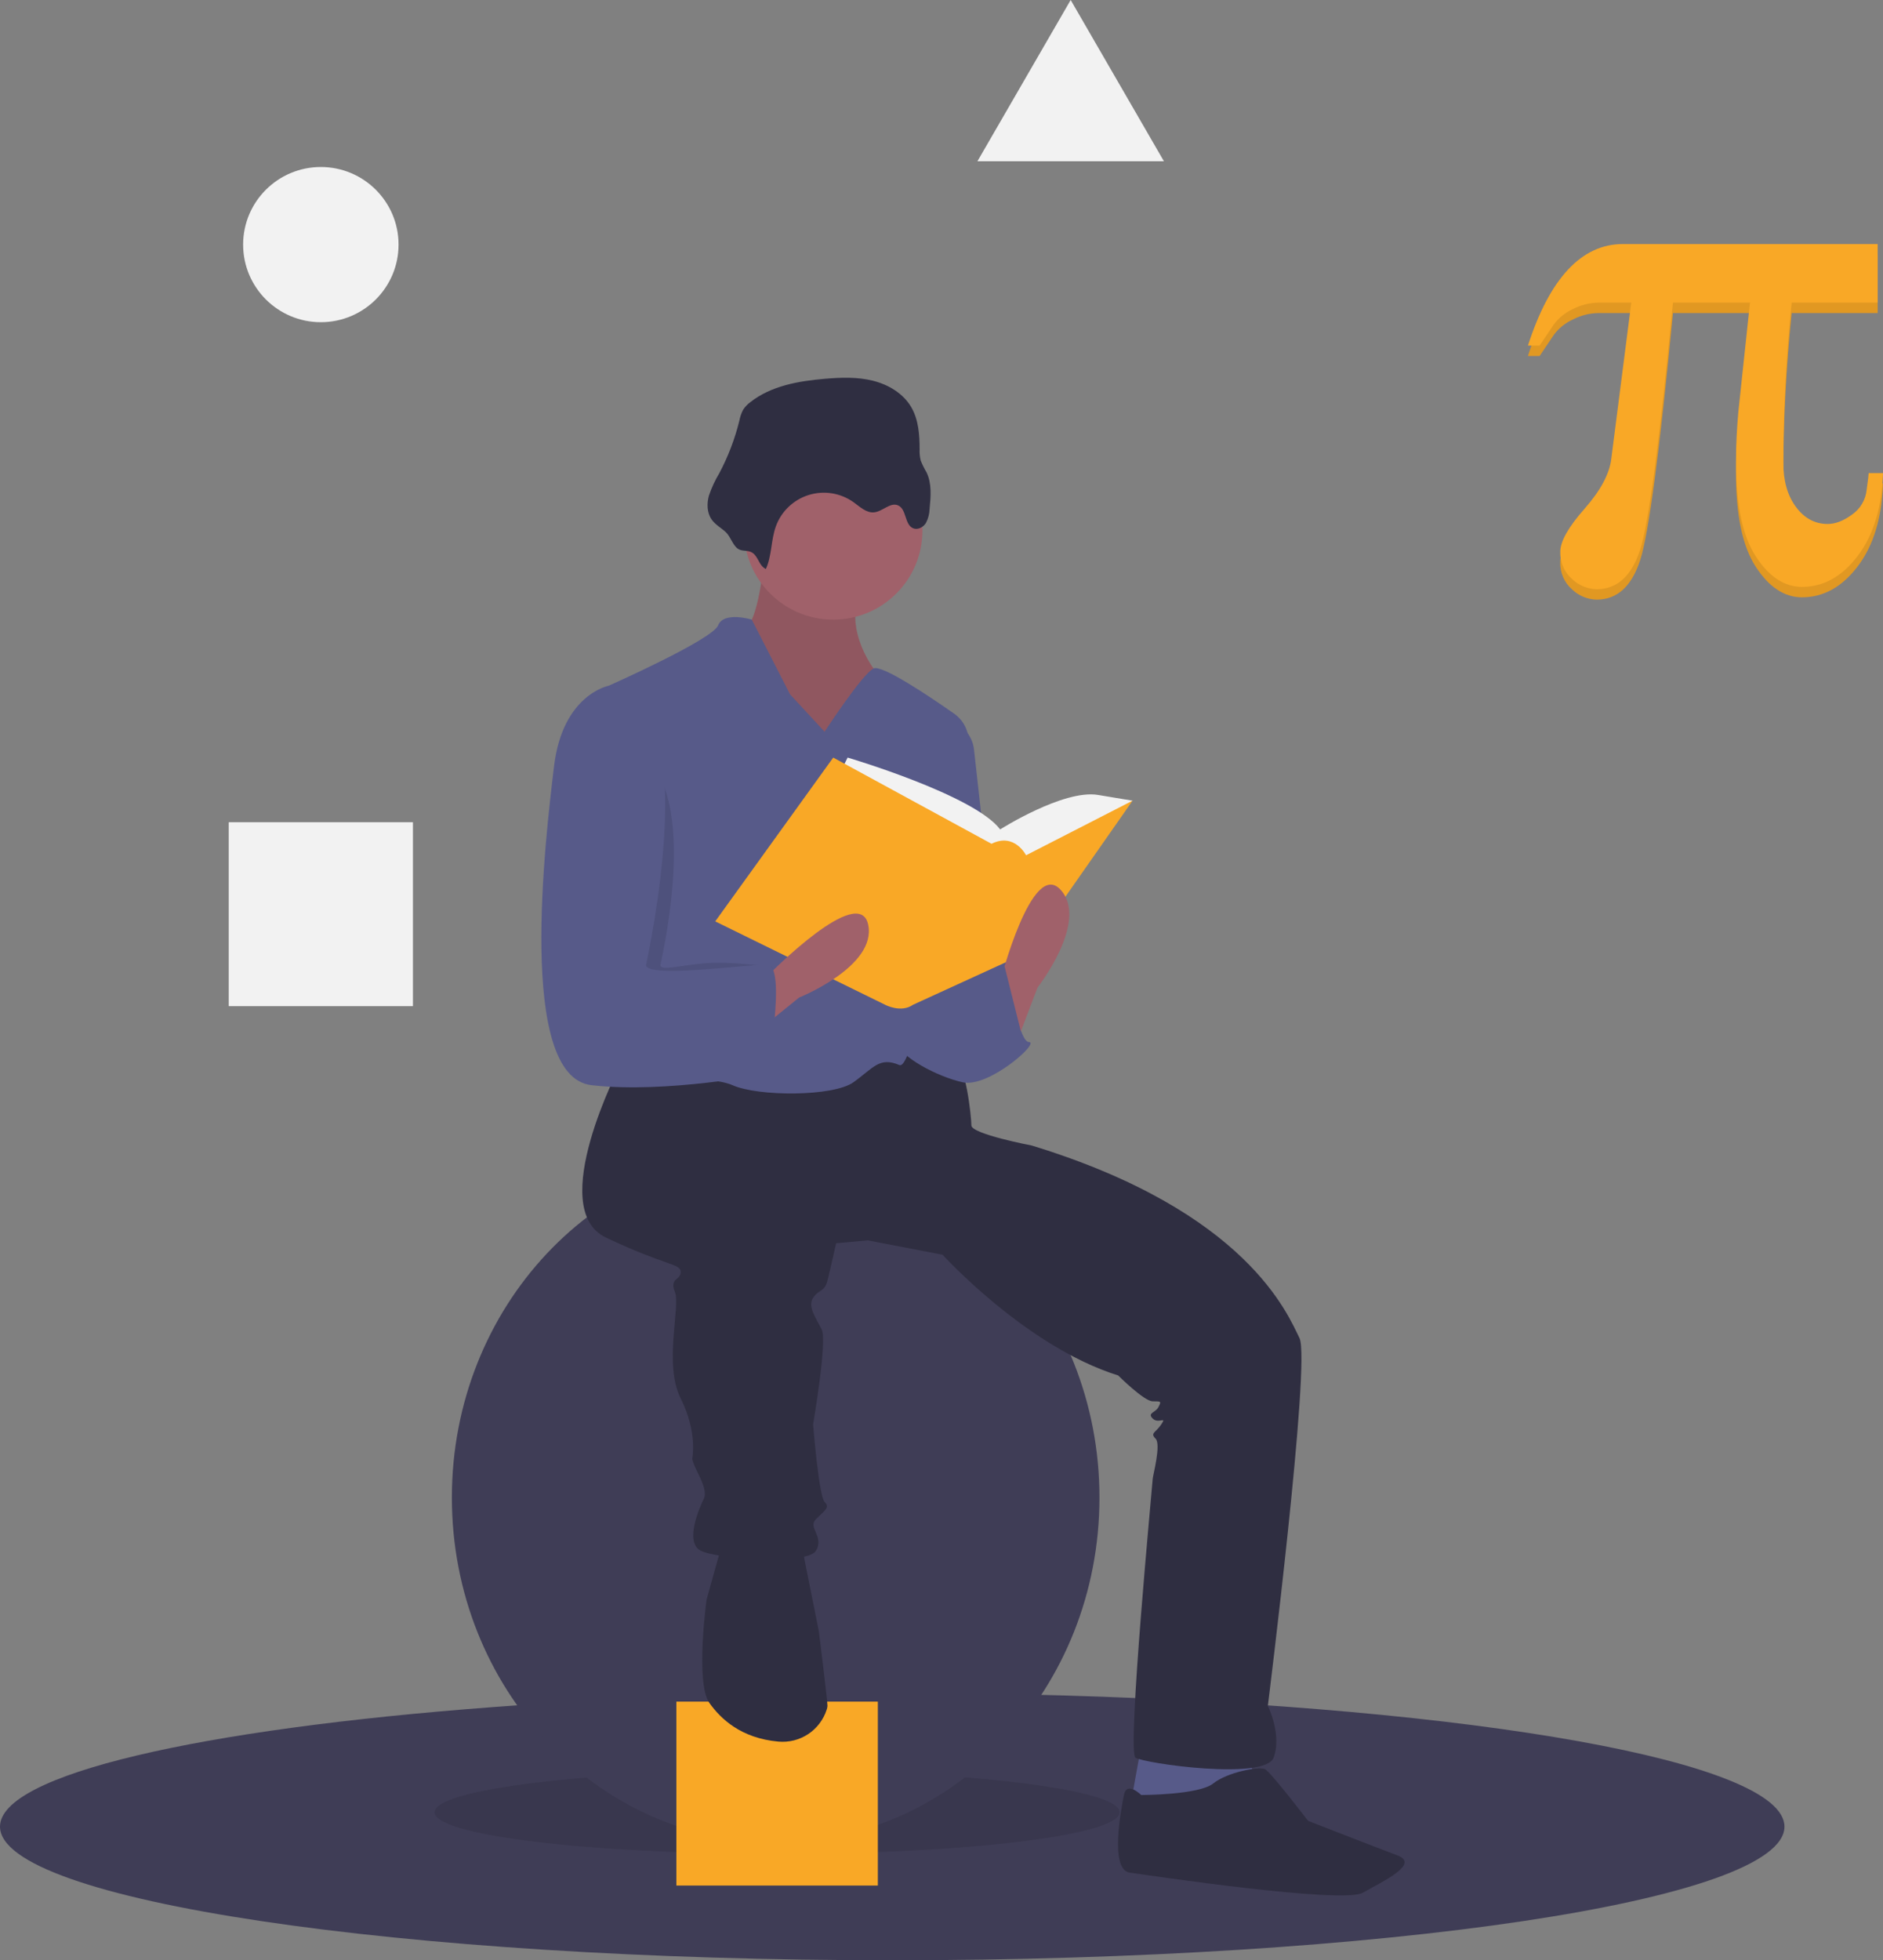 <svg width="222" height="231" viewBox="0 0 222 231" fill="none" xmlns="http://www.w3.org/2000/svg">
<rect x="0" y="0" width="222" height="231" fill="#808080" stroke="none"/>
<g clip-path="url(#clip0_13_7)">
<path d="M210.383 215.253C210.383 223.949 163.287 231 105.191 231C47.095 231 0 223.949 0 215.253C0 209.096 23.607 203.762 58.011 201.175C72.199 200.105 88.228 199.505 105.191 199.505C112.164 199.505 118.978 199.607 125.568 199.8C173.912 201.222 210.383 207.599 210.383 215.253Z" fill="#3F3D56"/>
<path opacity="0.1" d="M91.618 218.47C113.919 218.47 131.998 216.271 131.998 213.559C131.998 210.847 113.919 208.649 91.618 208.649C69.317 208.649 51.238 210.847 51.238 213.559C51.238 216.271 69.317 218.47 91.618 218.47Z" fill="black"/>
<path d="M91.449 217.115C112.532 217.115 129.623 198.921 129.623 176.477C129.623 154.033 112.532 135.838 91.449 135.838C70.365 135.838 53.274 154.033 53.274 176.477C53.274 198.921 70.365 217.115 91.449 217.115Z" fill="#3F3D56"/>
<path d="M103.495 200.521H79.742V222.195H103.495V200.521Z" fill="#F9A826"/>
<path d="M134.543 205.771L133.186 213.221L142.008 214.575L147.777 211.189L147.438 205.771H134.543Z" fill="#575A89"/>
<path d="M90.091 65.906C90.091 65.906 89.413 73.695 87.716 74.034C86.019 74.373 91.449 87.919 91.449 87.919H99.592L106.04 86.226L102.986 78.775C102.986 78.775 98.914 73.357 101.968 68.954C105.022 64.552 90.091 65.906 90.091 65.906Z" fill="#A0616A"/>
<path opacity="0.1" d="M90.091 65.906C90.091 65.906 89.413 73.695 87.716 74.034C86.019 74.373 91.449 87.919 91.449 87.919H99.592L106.04 86.226L102.986 78.775C102.986 78.775 98.914 73.357 101.968 68.954C105.022 64.552 90.091 65.906 90.091 65.906Z" fill="black"/>
<path d="M73.125 125.509C73.125 125.509 64.302 142.442 71.428 145.829C78.554 149.215 80.251 148.877 80.251 149.893C80.251 150.908 78.894 150.57 79.572 152.263C80.251 153.956 78.215 160.729 80.251 164.793C82.287 168.857 81.608 171.905 81.608 171.905C81.608 171.905 81.608 172.244 82.287 173.598C82.965 174.953 83.305 175.969 82.965 176.646C82.626 177.323 80.59 181.726 82.626 182.742C84.662 183.758 95.181 184.435 96.199 182.742C97.217 181.049 95.181 180.033 96.199 179.017C97.217 178.001 97.896 177.662 97.217 176.985C96.538 176.307 95.86 167.841 95.86 167.841C95.86 167.841 97.556 158.02 96.878 156.666C96.199 155.311 95.181 153.956 95.86 152.94C96.538 151.924 97.217 152.263 97.556 150.908C97.896 149.554 98.575 146.506 98.575 146.506L102.307 146.167L111.13 147.861C111.13 147.861 120.97 158.698 131.828 162.084C131.828 162.084 134.882 165.132 135.9 165.132C136.918 165.132 136.918 165.132 136.579 165.809C136.24 166.487 135.222 166.487 135.9 167.164C136.579 167.841 137.597 166.825 136.918 167.841C136.24 168.857 135.561 168.857 136.24 169.534C136.918 170.212 135.9 173.937 135.9 174.276C135.9 174.614 132.846 206.448 133.864 207.125C134.882 207.802 149.134 209.834 150.152 207.125C151.17 204.416 149.473 201.029 149.473 201.029C149.473 201.029 154.563 160.391 153.206 157.682C151.849 154.972 147.098 142.781 121.649 134.992C121.649 134.992 114.523 133.637 114.523 132.621C114.523 131.605 113.844 125.171 112.487 124.832C111.13 124.494 103.325 124.155 103.325 124.155L93.485 127.203L79.912 124.832L73.125 125.509Z" fill="#2F2E41"/>
<path d="M85.001 182.403L83.305 188.499C83.305 188.499 81.947 198.32 83.644 200.691C84.977 202.553 87.356 204.832 91.769 205.233C93.006 205.346 94.244 205.034 95.279 204.35C96.315 203.665 97.085 202.648 97.463 201.468C97.513 201.326 97.545 201.179 97.556 201.029C97.556 200.352 96.538 192.224 96.538 192.224L94.842 183.758L94.502 181.387L85.001 182.403Z" fill="#2F2E41"/>
<path d="M134.543 211.527C134.543 211.527 132.846 209.834 132.507 211.527C132.168 213.221 130.81 220.332 133.186 220.671C135.561 221.01 158.296 224.396 160.671 223.042C163.047 221.687 167.458 219.655 164.743 218.639C162.029 217.623 154.224 214.575 154.224 214.575C154.224 214.575 149.813 208.818 149.134 208.48C148.455 208.141 144.723 208.818 143.026 210.173C141.33 211.527 134.543 211.527 134.543 211.527Z" fill="#2F2E41"/>
<path d="M98.235 73.018C104.045 73.018 108.754 68.318 108.754 62.52C108.754 56.722 104.045 52.022 98.235 52.022C92.426 52.022 87.716 56.722 87.716 62.52C87.716 68.318 92.426 73.018 98.235 73.018Z" fill="#A0616A"/>
<path d="M97.217 86.226L93.145 81.823L88.632 73.018C88.632 73.018 85.341 72.002 84.662 73.695C83.983 75.389 71.768 80.807 71.768 80.807C71.768 80.807 74.822 109.254 73.464 111.963C72.107 114.673 69.732 125.51 71.768 126.525C73.804 127.541 83.305 126.525 86.359 127.88C89.413 129.235 98.235 129.235 100.61 127.541C102.986 125.848 103.664 124.494 106.04 125.51C108.062 126.374 112.789 96.805 114.15 87.993C114.265 87.253 114.17 86.496 113.875 85.807C113.581 85.118 113.099 84.525 112.485 84.095C109.44 81.964 103.956 78.291 102.986 78.775C101.628 79.453 97.217 86.226 97.217 86.226Z" fill="#575A89"/>
<path d="M111.808 84.871C112.605 85.07 113.322 85.507 113.862 86.124C114.403 86.742 114.741 87.509 114.832 88.324L117.577 112.979C117.577 112.979 110.79 127.541 107.397 117.72C104.004 107.9 111.808 84.871 111.808 84.871Z" fill="#575A89"/>
<path d="M111.13 115.35L118.595 113.318C118.595 113.318 119.952 122.8 121.309 122.8C122.667 122.8 116.559 128.219 113.505 127.541C110.451 126.864 106.04 124.494 105.7 122.8C105.361 121.107 108.754 113.995 108.754 113.995L111.13 115.35Z" fill="#575A89"/>
<path d="M90.294 67.049C91.01 65.475 90.885 63.639 91.477 62.014C91.793 61.144 92.307 60.359 92.978 59.721C93.649 59.082 94.459 58.606 95.344 58.331C96.23 58.057 97.167 57.99 98.083 58.136C98.998 58.283 99.868 58.639 100.623 59.176C101.383 59.717 102.146 60.478 103.074 60.374C104.074 60.263 104.966 59.15 105.885 59.558C106.904 60.01 106.629 61.833 107.662 62.254C108.205 62.475 108.847 62.134 109.16 61.639C109.434 61.118 109.584 60.541 109.597 59.953C109.739 58.509 109.868 56.98 109.24 55.671C108.976 55.227 108.746 54.764 108.552 54.286C108.442 53.84 108.398 53.379 108.421 52.92C108.415 51.222 108.291 49.451 107.435 47.984C106.485 46.356 104.729 45.315 102.897 44.861C101.065 44.407 99.146 44.477 97.265 44.636C94.156 44.898 90.913 45.461 88.463 47.39C88.13 47.633 87.844 47.934 87.617 48.278C87.402 48.686 87.25 49.125 87.167 49.578C86.637 51.731 85.843 53.81 84.802 55.768C84.302 56.598 83.893 57.48 83.582 58.398C83.323 59.331 83.34 60.394 83.884 61.195C84.327 61.848 85.034 62.196 85.591 62.73C86.141 63.258 86.399 64.275 87.01 64.676C87.543 65.025 88.181 64.779 88.724 65.149C89.422 65.625 89.472 66.668 90.294 67.049Z" fill="#2F2E41"/>
<path d="M98.914 91.305L99.932 89.274C99.932 89.274 114.862 93.676 117.916 97.74C117.916 97.74 125.381 92.999 129.453 93.676L133.525 94.353L120.97 105.529L105.022 104.174L98.914 91.305Z" fill="#F2F2F2"/>
<path d="M98.235 89.274L84.323 108.577L104.343 118.398C104.343 118.398 106.215 119.414 107.654 118.398L120.97 112.302L133.525 94.353L120.97 100.788C120.97 100.788 119.613 98.079 116.898 99.433L98.235 89.274Z" fill="#F9A826"/>
<path d="M119.613 123.478L122.327 116.366C122.327 116.366 128.435 108.577 125.042 104.852C121.649 101.126 117.916 115.689 117.916 115.689L119.613 123.478Z" fill="#A0616A"/>
<path d="M88.292 122.343L94.215 117.55C94.215 117.55 103.415 113.871 102.352 108.949C101.289 104.028 90.74 114.755 90.74 114.755L88.292 122.343Z" fill="#A0616A"/>
<path opacity="0.1" d="M73.634 88.088H73.295C73.295 88.088 68.035 81.823 67.017 90.29C65.999 98.756 62.606 126.864 71.428 127.88C80.251 128.896 86.528 123.647 86.528 123.647C86.528 123.647 92.975 113.826 90.6 113.826C89.451 113.826 86.325 113.311 83.474 113.487C80.433 113.676 77.7 114.531 77.876 113.657C78.215 111.963 83.135 90.459 73.634 88.088Z" fill="black"/>
<path d="M73.125 81.485L71.768 80.807C71.768 80.807 66.338 81.823 65.32 90.29C64.302 98.756 60.909 126.864 69.732 127.88C78.554 128.896 90.431 126.525 90.431 126.525C90.431 126.525 92.806 113.657 90.431 113.657C88.055 113.657 75.84 115.35 76.179 113.657C76.518 111.963 82.626 83.855 73.125 81.485Z" fill="#575A89"/>
<path d="M114.692 119.583L118.434 113.86L120.8 123.308L114.692 126.018V119.583Z" fill="#575A89"/>
<path d="M37.826 37.968C42.886 37.968 46.988 33.874 46.988 28.824C46.988 23.774 42.886 19.68 37.826 19.68C32.766 19.68 28.664 23.774 28.664 28.824C28.664 33.874 32.766 37.968 37.826 37.968Z" fill="#F2F2F2"/>
<path d="M48.684 96.893H26.967V118.567H48.684V96.893Z" fill="#F2F2F2"/>
<path d="M126.23 0L131.726 9.502L137.223 19.003H126.23H115.236L120.733 9.502L126.23 0Z" fill="#F2F2F2"/>
<path d="M222 56.971C221.869 61.025 220.879 64.274 219.033 66.719C217.185 69.164 214.991 70.386 212.449 70.387C210.379 70.387 208.564 69.19 207.005 66.797C205.446 64.405 204.667 60.724 204.667 55.755C204.667 54.657 204.693 53.611 204.745 52.617C204.798 51.624 204.863 50.682 204.942 49.793L206.318 36.888H197.238C195.666 53.206 194.376 62.914 193.367 66.013C192.358 69.112 190.648 70.661 188.238 70.661C187.15 70.635 186.111 70.201 185.329 69.445C184.876 69.044 184.517 68.548 184.279 67.991C184.041 67.435 183.93 66.833 183.954 66.229C183.954 65.026 184.903 63.346 186.803 61.188C188.703 59.031 189.757 57.063 189.967 55.285L192.325 36.888H188.513C187.438 36.894 186.38 37.156 185.428 37.652C184.55 38.054 183.787 38.668 183.207 39.437L181.517 41.948H180.141C181.425 37.973 183.003 34.985 184.877 32.984C186.75 30.984 188.905 29.984 191.343 29.984H221.371V36.888H211.231C210.916 40.026 210.674 43.164 210.504 46.302C210.333 49.44 210.248 52.591 210.248 55.755C210.248 57.9 210.746 59.639 211.742 60.972C212.737 62.306 213.982 62.973 215.476 62.973C216.392 62.973 217.355 62.6 218.364 61.855C218.844 61.52 219.244 61.085 219.539 60.58C219.835 60.076 220.017 59.514 220.074 58.933C220.153 58.358 220.212 57.907 220.251 57.579C220.29 57.253 220.31 57.05 220.31 56.971L222 56.971Z" fill="#F9A826"/>
<path opacity="0.1" d="M222 56.971C221.869 61.025 220.879 64.274 219.033 66.719C217.185 69.164 214.991 70.386 212.449 70.387C210.379 70.387 208.564 69.19 207.005 66.797C205.446 64.405 204.667 60.724 204.667 55.755C204.667 54.657 204.693 53.611 204.745 52.617C204.798 51.624 204.863 50.682 204.942 49.793L206.318 36.888H197.238C195.666 53.206 194.376 62.914 193.367 66.013C192.358 69.112 190.648 70.661 188.238 70.661C187.15 70.635 186.111 70.201 185.329 69.445C184.876 69.044 184.517 68.548 184.279 67.991C184.041 67.435 183.93 66.833 183.954 66.229C183.954 65.026 184.903 63.346 186.803 61.188C188.703 59.031 189.757 57.063 189.967 55.285L192.325 36.888H188.513C187.438 36.894 186.38 37.156 185.428 37.652C184.55 38.054 183.787 38.668 183.207 39.437L181.517 41.948H180.141C181.425 37.973 183.003 34.985 184.877 32.984C186.75 30.984 188.905 29.984 191.343 29.984H221.371V36.888H211.231C210.916 40.026 210.674 43.164 210.504 46.302C210.333 49.44 210.248 52.591 210.248 55.755C210.248 57.9 210.746 59.639 211.742 60.972C212.737 62.306 213.982 62.973 215.476 62.973C216.392 62.973 217.355 62.6 218.364 61.855C218.844 61.52 219.244 61.085 219.539 60.58C219.835 60.076 220.017 59.514 220.074 58.933C220.153 58.358 220.212 57.907 220.251 57.579C220.29 57.253 220.31 57.05 220.31 56.971L222 56.971Z" fill="black"/>
<path d="M222 55.746C221.869 59.8 220.879 63.049 219.033 65.493C217.185 67.938 214.991 69.161 212.449 69.161C210.379 69.161 208.564 67.965 207.005 65.572C205.446 63.179 204.667 59.498 204.667 54.53C204.667 53.431 204.693 52.385 204.745 51.392C204.798 50.398 204.863 49.457 204.942 48.567L206.318 35.662H197.238C195.666 51.98 194.376 61.688 193.367 64.787C192.358 67.886 190.648 69.436 188.238 69.436C187.15 69.409 186.111 68.975 185.329 68.22C184.876 67.819 184.517 67.322 184.279 66.766C184.041 66.209 183.93 65.607 183.954 65.003C183.954 63.801 184.903 62.12 186.803 59.962C188.703 57.805 189.757 55.837 189.967 54.059L192.325 35.662H188.513C187.438 35.668 186.38 35.931 185.428 36.427C184.55 36.829 183.787 37.442 183.207 38.212L181.517 40.722H180.141C181.425 36.747 183.003 33.76 184.877 31.759C186.75 29.758 188.905 28.758 191.343 28.758H221.371V35.662H211.231C210.916 38.8 210.674 41.938 210.504 45.076C210.333 48.214 210.248 51.365 210.248 54.53C210.248 56.674 210.746 58.413 211.742 59.747C212.737 61.081 213.982 61.747 215.476 61.747C216.392 61.747 217.355 61.375 218.364 60.629C218.844 60.294 219.244 59.859 219.539 59.355C219.835 58.85 220.017 58.288 220.074 57.707C220.153 57.132 220.212 56.681 220.251 56.354C220.29 56.027 220.31 55.824 220.31 55.746H222Z" fill="#F9A826"/>
</g>
<defs>
<clipPath id="clip0_13_7">
<rect width="222" height="231" fill="white"/>
</clipPath>
</defs>
</svg>
